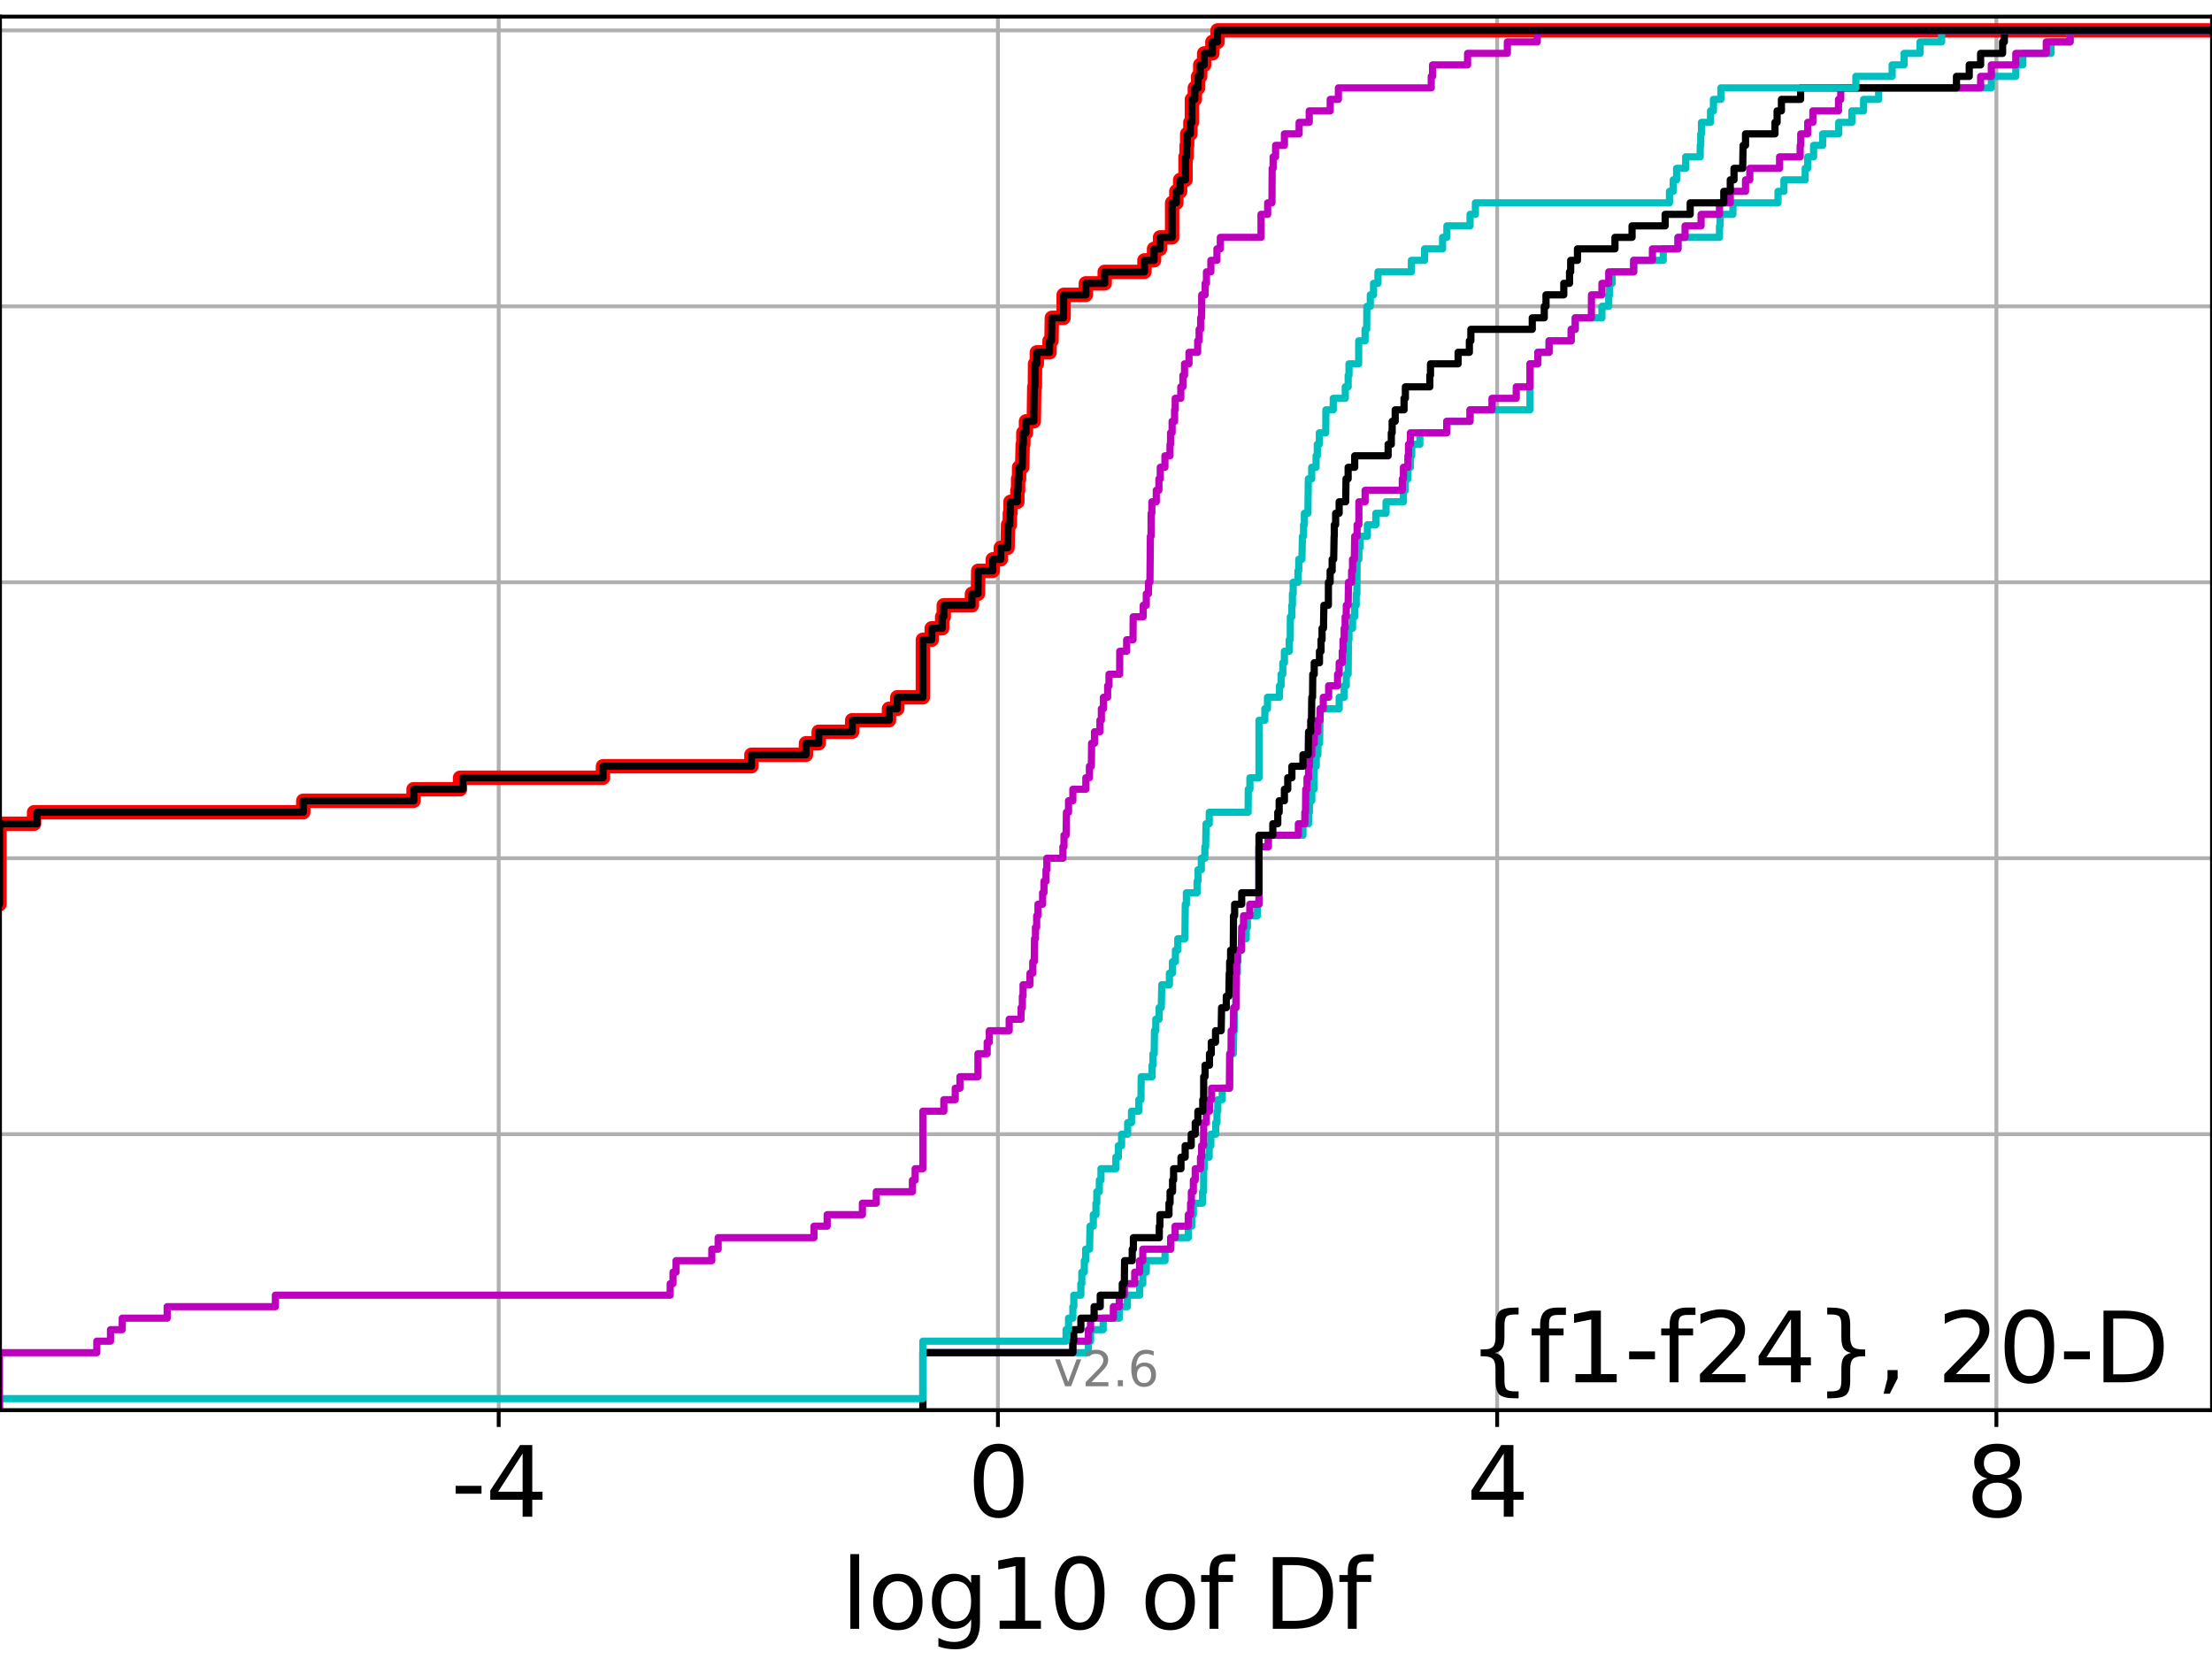<?xml version="1.0" encoding="utf-8" standalone="no"?>
<!DOCTYPE svg PUBLIC "-//W3C//DTD SVG 1.1//EN"
  "http://www.w3.org/Graphics/SVG/1.1/DTD/svg11.dtd">
<svg xmlns:xlink="http://www.w3.org/1999/xlink" width="460.8pt" height="345.6pt" viewBox="0 0 460.8 345.6" xmlns="http://www.w3.org/2000/svg" version="1.1">
 <defs>
  <style type="text/css">*{stroke-linejoin: round; stroke-linecap: butt}</style>
 </defs>
 <g id="figure_1">
  <g id="patch_1">
   <path d="M 0 345.6 
L 460.8 345.6 
L 460.8 0 
L 0 0 
z
" style="fill: #ffffff"/>
  </g>
  <g id="axes_1">
   <g id="patch_2">
    <path d="M 0 293.76 
L 460.8 293.76 
L 460.8 3.456 
L 0 3.456 
z
" style="fill: #ffffff"/>
   </g>
   <g id="matplotlib.axis_1">
    <g id="xtick_1">
     <g id="line2d_1">
      <path d="M 103.887 293.76 
L 103.887 3.456 
" clip-path="url(#pa3268e482a)" style="fill: none; stroke: #b0b0b0; stroke-width: 0.8; stroke-linecap: square"/>
     </g>
     <g id="line2d_2">
      <defs>
       <path id="m48998370dd" d="M 0 0 
L 0 3.5 
" style="stroke: #000000; stroke-width: 0.8"/>
      </defs>
      <g>
       <use xlink:href="#m48998370dd" x="103.887" y="293.76" style="stroke: #000000; stroke-width: 0.8"/>
      </g>
     </g>
     <g id="text_1">
      <!-- -4 -->
      <g transform="translate(93.917 315.957)scale(0.2 -0.2)">
       <defs>
        <path id="DejaVuSans-2d" d="M 313 2009 
L 1997 2009 
L 1997 1497 
L 313 1497 
L 313 2009 
z
" transform="scale(0.016)"/>
        <path id="DejaVuSans-34" d="M 2419 4116 
L 825 1625 
L 2419 1625 
L 2419 4116 
z
M 2253 4666 
L 3047 4666 
L 3047 1625 
L 3713 1625 
L 3713 1100 
L 3047 1100 
L 3047 0 
L 2419 0 
L 2419 1100 
L 313 1100 
L 313 1709 
L 2253 4666 
z
" transform="scale(0.016)"/>
       </defs>
       <use xlink:href="#DejaVuSans-2d"/>
       <use xlink:href="#DejaVuSans-34" x="36.084"/>
      </g>
     </g>
    </g>
    <g id="xtick_2">
     <g id="line2d_3">
      <path d="M 207.887 293.76 
L 207.887 3.456 
" clip-path="url(#pa3268e482a)" style="fill: none; stroke: #b0b0b0; stroke-width: 0.8; stroke-linecap: square"/>
     </g>
     <g id="line2d_4">
      <g>
       <use xlink:href="#m48998370dd" x="207.887" y="293.76" style="stroke: #000000; stroke-width: 0.8"/>
      </g>
     </g>
     <g id="text_2">
      <!-- 0 -->
      <g transform="translate(201.525 315.957)scale(0.2 -0.2)">
       <defs>
        <path id="DejaVuSans-30" d="M 2034 4250 
Q 1547 4250 1301 3770 
Q 1056 3291 1056 2328 
Q 1056 1369 1301 889 
Q 1547 409 2034 409 
Q 2525 409 2770 889 
Q 3016 1369 3016 2328 
Q 3016 3291 2770 3770 
Q 2525 4250 2034 4250 
z
M 2034 4750 
Q 2819 4750 3233 4129 
Q 3647 3509 3647 2328 
Q 3647 1150 3233 529 
Q 2819 -91 2034 -91 
Q 1250 -91 836 529 
Q 422 1150 422 2328 
Q 422 3509 836 4129 
Q 1250 4750 2034 4750 
z
" transform="scale(0.016)"/>
       </defs>
       <use xlink:href="#DejaVuSans-30"/>
      </g>
     </g>
    </g>
    <g id="xtick_3">
     <g id="line2d_5">
      <path d="M 311.887 293.76 
L 311.887 3.456 
" clip-path="url(#pa3268e482a)" style="fill: none; stroke: #b0b0b0; stroke-width: 0.8; stroke-linecap: square"/>
     </g>
     <g id="line2d_6">
      <g>
       <use xlink:href="#m48998370dd" x="311.887" y="293.76" style="stroke: #000000; stroke-width: 0.8"/>
      </g>
     </g>
     <g id="text_3">
      <!-- 4 -->
      <g transform="translate(305.524 315.957)scale(0.2 -0.2)">
       <use xlink:href="#DejaVuSans-34"/>
      </g>
     </g>
    </g>
    <g id="xtick_4">
     <g id="line2d_7">
      <path d="M 415.887 293.76 
L 415.887 3.456 
" clip-path="url(#pa3268e482a)" style="fill: none; stroke: #b0b0b0; stroke-width: 0.8; stroke-linecap: square"/>
     </g>
     <g id="line2d_8">
      <g>
       <use xlink:href="#m48998370dd" x="415.887" y="293.76" style="stroke: #000000; stroke-width: 0.8"/>
      </g>
     </g>
     <g id="text_4">
      <!-- 8 -->
      <g transform="translate(409.524 315.957)scale(0.2 -0.2)">
       <defs>
        <path id="DejaVuSans-38" d="M 2034 2216 
Q 1584 2216 1326 1975 
Q 1069 1734 1069 1313 
Q 1069 891 1326 650 
Q 1584 409 2034 409 
Q 2484 409 2743 651 
Q 3003 894 3003 1313 
Q 3003 1734 2745 1975 
Q 2488 2216 2034 2216 
z
M 1403 2484 
Q 997 2584 770 2862 
Q 544 3141 544 3541 
Q 544 4100 942 4425 
Q 1341 4750 2034 4750 
Q 2731 4750 3128 4425 
Q 3525 4100 3525 3541 
Q 3525 3141 3298 2862 
Q 3072 2584 2669 2484 
Q 3125 2378 3379 2068 
Q 3634 1759 3634 1313 
Q 3634 634 3220 271 
Q 2806 -91 2034 -91 
Q 1263 -91 848 271 
Q 434 634 434 1313 
Q 434 1759 690 2068 
Q 947 2378 1403 2484 
z
M 1172 3481 
Q 1172 3119 1398 2916 
Q 1625 2713 2034 2713 
Q 2441 2713 2670 2916 
Q 2900 3119 2900 3481 
Q 2900 3844 2670 4047 
Q 2441 4250 2034 4250 
Q 1625 4250 1398 4047 
Q 1172 3844 1172 3481 
z
" transform="scale(0.016)"/>
       </defs>
       <use xlink:href="#DejaVuSans-38"/>
      </g>
     </g>
    </g>
    <g id="text_5">
     <!-- log10 of Df -->
     <g transform="translate(175.214 339.313)scale(0.2 -0.2)">
      <defs>
       <path id="DejaVuSans-6c" d="M 603 4863 
L 1178 4863 
L 1178 0 
L 603 0 
L 603 4863 
z
" transform="scale(0.016)"/>
       <path id="DejaVuSans-6f" d="M 1959 3097 
Q 1497 3097 1228 2736 
Q 959 2375 959 1747 
Q 959 1119 1226 758 
Q 1494 397 1959 397 
Q 2419 397 2687 759 
Q 2956 1122 2956 1747 
Q 2956 2369 2687 2733 
Q 2419 3097 1959 3097 
z
M 1959 3584 
Q 2709 3584 3137 3096 
Q 3566 2609 3566 1747 
Q 3566 888 3137 398 
Q 2709 -91 1959 -91 
Q 1206 -91 779 398 
Q 353 888 353 1747 
Q 353 2609 779 3096 
Q 1206 3584 1959 3584 
z
" transform="scale(0.016)"/>
       <path id="DejaVuSans-67" d="M 2906 1791 
Q 2906 2416 2648 2759 
Q 2391 3103 1925 3103 
Q 1463 3103 1205 2759 
Q 947 2416 947 1791 
Q 947 1169 1205 825 
Q 1463 481 1925 481 
Q 2391 481 2648 825 
Q 2906 1169 2906 1791 
z
M 3481 434 
Q 3481 -459 3084 -895 
Q 2688 -1331 1869 -1331 
Q 1566 -1331 1297 -1286 
Q 1028 -1241 775 -1147 
L 775 -588 
Q 1028 -725 1275 -790 
Q 1522 -856 1778 -856 
Q 2344 -856 2625 -561 
Q 2906 -266 2906 331 
L 2906 616 
Q 2728 306 2450 153 
Q 2172 0 1784 0 
Q 1141 0 747 490 
Q 353 981 353 1791 
Q 353 2603 747 3093 
Q 1141 3584 1784 3584 
Q 2172 3584 2450 3431 
Q 2728 3278 2906 2969 
L 2906 3500 
L 3481 3500 
L 3481 434 
z
" transform="scale(0.016)"/>
       <path id="DejaVuSans-31" d="M 794 531 
L 1825 531 
L 1825 4091 
L 703 3866 
L 703 4441 
L 1819 4666 
L 2450 4666 
L 2450 531 
L 3481 531 
L 3481 0 
L 794 0 
L 794 531 
z
" transform="scale(0.016)"/>
       <path id="DejaVuSans-20" transform="scale(0.016)"/>
       <path id="DejaVuSans-66" d="M 2375 4863 
L 2375 4384 
L 1825 4384 
Q 1516 4384 1395 4259 
Q 1275 4134 1275 3809 
L 1275 3500 
L 2222 3500 
L 2222 3053 
L 1275 3053 
L 1275 0 
L 697 0 
L 697 3053 
L 147 3053 
L 147 3500 
L 697 3500 
L 697 3744 
Q 697 4328 969 4595 
Q 1241 4863 1831 4863 
L 2375 4863 
z
" transform="scale(0.016)"/>
       <path id="DejaVuSans-44" d="M 1259 4147 
L 1259 519 
L 2022 519 
Q 2988 519 3436 956 
Q 3884 1394 3884 2338 
Q 3884 3275 3436 3711 
Q 2988 4147 2022 4147 
L 1259 4147 
z
M 628 4666 
L 1925 4666 
Q 3281 4666 3915 4102 
Q 4550 3538 4550 2338 
Q 4550 1131 3912 565 
Q 3275 0 1925 0 
L 628 0 
L 628 4666 
z
" transform="scale(0.016)"/>
      </defs>
      <use xlink:href="#DejaVuSans-6c"/>
      <use xlink:href="#DejaVuSans-6f" x="27.783"/>
      <use xlink:href="#DejaVuSans-67" x="88.965"/>
      <use xlink:href="#DejaVuSans-31" x="152.441"/>
      <use xlink:href="#DejaVuSans-30" x="216.064"/>
      <use xlink:href="#DejaVuSans-20" x="279.688"/>
      <use xlink:href="#DejaVuSans-6f" x="311.475"/>
      <use xlink:href="#DejaVuSans-66" x="372.656"/>
      <use xlink:href="#DejaVuSans-20" x="407.861"/>
      <use xlink:href="#DejaVuSans-44" x="439.648"/>
      <use xlink:href="#DejaVuSans-66" x="516.65"/>
     </g>
    </g>
   </g>
   <g id="matplotlib.axis_2">
    <g id="ytick_1">
     <g id="line2d_9">
      <path d="M 0 293.76 
L 460.8 293.76 
" clip-path="url(#pa3268e482a)" style="fill: none; stroke: #b0b0b0; stroke-width: 0.8; stroke-linecap: square"/>
     </g>
     <g id="line2d_10">
      <defs>
       <path id="m7560c31468" d="M 0 0 
L -3.5 0 
" style="stroke: #000000; stroke-width: 0.8"/>
      </defs>
      <g>
       <use xlink:href="#m7560c31468" x="0" y="293.76" style="stroke: #000000; stroke-width: 0.8"/>
      </g>
     </g>
    </g>
    <g id="ytick_2">
     <g id="line2d_11">
      <path d="M 0 236.274 
L 460.8 236.274 
" clip-path="url(#pa3268e482a)" style="fill: none; stroke: #b0b0b0; stroke-width: 0.8; stroke-linecap: square"/>
     </g>
     <g id="line2d_12">
      <g>
       <use xlink:href="#m7560c31468" x="0" y="236.274" style="stroke: #000000; stroke-width: 0.8"/>
      </g>
     </g>
    </g>
    <g id="ytick_3">
     <g id="line2d_13">
      <path d="M 0 178.788 
L 460.8 178.788 
" clip-path="url(#pa3268e482a)" style="fill: none; stroke: #b0b0b0; stroke-width: 0.8; stroke-linecap: square"/>
     </g>
     <g id="line2d_14">
      <g>
       <use xlink:href="#m7560c31468" x="0" y="178.788" style="stroke: #000000; stroke-width: 0.8"/>
      </g>
     </g>
    </g>
    <g id="ytick_4">
     <g id="line2d_15">
      <path d="M 0 121.302 
L 460.8 121.302 
" clip-path="url(#pa3268e482a)" style="fill: none; stroke: #b0b0b0; stroke-width: 0.8; stroke-linecap: square"/>
     </g>
     <g id="line2d_16">
      <g>
       <use xlink:href="#m7560c31468" x="0" y="121.302" style="stroke: #000000; stroke-width: 0.8"/>
      </g>
     </g>
    </g>
    <g id="ytick_5">
     <g id="line2d_17">
      <path d="M 0 63.816 
L 460.8 63.816 
" clip-path="url(#pa3268e482a)" style="fill: none; stroke: #b0b0b0; stroke-width: 0.8; stroke-linecap: square"/>
     </g>
     <g id="line2d_18">
      <g>
       <use xlink:href="#m7560c31468" x="0" y="63.816" style="stroke: #000000; stroke-width: 0.8"/>
      </g>
     </g>
    </g>
    <g id="ytick_6">
     <g id="line2d_19">
      <path d="M 0 6.33 
L 460.8 6.33 
" clip-path="url(#pa3268e482a)" style="fill: none; stroke: #b0b0b0; stroke-width: 0.8; stroke-linecap: square"/>
     </g>
     <g id="line2d_20">
      <g>
       <use xlink:href="#m7560c31468" x="0" y="6.33" style="stroke: #000000; stroke-width: 0.8"/>
      </g>
     </g>
    </g>
   </g>
   <g id="line2d_21">
    <path d="M -1 188.369 
L -0.112 188.369 
L -0.112 171.602 
L 7.097 171.602 
L 7.097 169.207 
L 63.175 169.207 
L 63.175 166.812 
L 86.15 166.812 
L 86.15 164.417 
L 95.834 164.417 
L 95.834 162.021 
L 125.61 162.021 
L 125.61 159.626 
L 156.531 159.626 
L 156.531 157.231 
L 167.891 157.231 
L 167.891 154.836 
L 170.545 154.836 
L 170.545 152.44 
L 177.521 152.44 
L 177.521 150.045 
L 185.189 150.045 
L 185.189 147.65 
L 186.921 147.65 
L 186.921 145.255 
L 192.25 145.255 
L 192.25 133.278 
L 194.086 133.278 
L 194.086 130.883 
L 196.266 130.883 
L 196.266 128.488 
L 196.602 128.488 
L 196.602 126.093 
L 202.474 126.093 
L 202.474 123.697 
L 203.728 123.697 
L 203.779 118.907 
L 206.818 118.907 
L 206.818 116.512 
L 208.481 116.512 
L 208.481 114.116 
L 209.892 114.116 
L 209.998 109.326 
L 210.364 109.326 
L 210.364 106.931 
L 210.503 106.931 
L 210.503 104.535 
L 211.935 104.535 
L 211.935 102.14 
L 212.091 102.14 
L 212.091 99.745 
L 212.295 99.745 
L 212.295 97.35 
L 212.94 97.35 
L 213.047 92.559 
L 213.177 92.559 
L 213.177 90.164 
L 213.731 90.164 
L 213.731 87.769 
L 215.357 87.769 
L 215.457 80.583 
L 215.588 80.583 
L 215.615 75.792 
L 215.987 75.792 
L 215.987 73.397 
L 218.635 73.397 
L 218.635 71.002 
L 219.048 71.002 
L 219.116 66.211 
L 221.557 66.211 
L 221.583 61.421 
L 226.201 61.421 
L 226.201 59.026 
L 230.131 59.026 
L 230.131 56.63 
L 238.408 56.63 
L 238.408 54.235 
L 240.407 54.235 
L 240.407 51.84 
L 241.657 51.84 
L 241.657 49.445 
L 244.176 49.445 
L 244.176 42.259 
L 245.045 42.259 
L 245.045 39.864 
L 245.852 39.864 
L 245.852 37.469 
L 246.964 37.469 
L 246.964 32.678 
L 247.191 32.678 
L 247.191 30.283 
L 247.311 30.283 
L 247.311 27.888 
L 247.976 27.888 
L 247.976 25.492 
L 248.294 25.492 
L 248.294 20.702 
L 248.904 20.702 
L 248.904 18.307 
L 249.597 18.307 
L 249.597 15.911 
L 250.034 15.911 
L 250.034 13.516 
L 250.85 13.516 
L 250.85 11.121 
L 252.567 11.121 
L 252.567 8.726 
L 253.636 8.726 
L 253.636 6.33 
L 253.636 6.33 
L 460.8 6.33 
L 460.8 6.33 
" clip-path="url(#pa3268e482a)" style="fill: none; stroke: #ff0000; stroke-width: 3; stroke-linecap: square"/>
   </g>
   <g id="line2d_22">
    <path d="M 192.25 293.76 
L 192.25 281.784 
L 226.726 281.784 
L 226.726 279.389 
L 227.184 279.389 
L 227.184 276.993 
L 229.812 276.993 
L 229.812 274.598 
L 233.173 274.598 
L 233.173 272.203 
L 234.856 272.203 
L 234.856 269.808 
L 237.42 269.808 
L 237.42 267.412 
L 238.061 267.412 
L 238.061 265.017 
L 238.798 265.017 
L 238.798 262.622 
L 242.693 262.622 
L 242.693 260.227 
L 243.87 260.227 
L 243.87 257.831 
L 247.535 257.831 
L 247.535 255.436 
L 248.261 255.436 
L 248.261 253.041 
L 248.6 253.041 
L 248.6 250.646 
L 250.508 250.646 
L 250.508 248.25 
L 250.728 248.25 
L 250.753 243.46 
L 250.854 243.46 
L 250.854 241.065 
L 251.889 241.065 
L 251.889 238.669 
L 252.241 238.669 
L 252.241 236.274 
L 253.264 236.274 
L 253.264 233.879 
L 253.519 233.879 
L 253.519 231.484 
L 253.689 231.484 
L 253.689 229.088 
L 254.615 229.088 
L 254.615 226.693 
L 256.133 226.693 
L 256.183 219.507 
L 256.919 219.507 
L 257.016 214.717 
L 257.139 214.717 
L 257.156 209.926 
L 257.466 209.926 
L 257.493 205.136 
L 257.598 205.136 
L 257.598 202.741 
L 257.759 202.741 
L 257.759 200.345 
L 257.875 200.345 
L 257.875 197.95 
L 258.669 197.95 
L 258.669 195.555 
L 259.608 195.555 
L 259.608 193.16 
L 259.857 193.16 
L 259.857 190.764 
L 261.948 190.764 
L 261.948 188.369 
L 262.27 188.369 
L 262.27 176.393 
L 264.211 176.393 
L 264.211 173.998 
L 271.438 173.998 
L 271.438 171.602 
L 272.598 171.602 
L 272.598 169.207 
L 272.775 169.207 
L 272.775 166.812 
L 273.269 166.812 
L 273.269 164.417 
L 273.72 164.417 
L 273.78 159.626 
L 274.194 159.626 
L 274.194 157.231 
L 274.547 157.231 
L 274.547 154.836 
L 274.894 154.836 
L 274.997 147.65 
L 278.975 147.65 
L 278.975 145.255 
L 280.014 145.255 
L 280.014 142.859 
L 280.453 142.859 
L 280.453 140.464 
L 280.842 140.464 
L 280.909 133.278 
L 281.02 133.278 
L 281.02 130.883 
L 281.76 130.883 
L 281.76 128.488 
L 282.209 128.488 
L 282.209 126.093 
L 282.519 126.093 
L 282.519 123.697 
L 282.666 123.697 
L 282.715 116.512 
L 283.078 116.512 
L 283.078 114.116 
L 283.311 114.116 
L 283.311 111.721 
L 284.852 111.721 
L 284.852 109.326 
L 286.606 109.326 
L 286.606 106.931 
L 288.738 106.931 
L 288.738 104.535 
L 292.359 104.535 
L 292.359 102.14 
L 292.751 102.14 
L 292.751 99.745 
L 293.29 99.745 
L 293.29 97.35 
L 293.819 97.35 
L 293.819 94.954 
L 294.092 94.954 
L 294.092 92.559 
L 295.778 92.559 
L 295.778 90.164 
L 301.381 90.164 
L 301.381 87.769 
L 306.229 87.769 
L 306.229 85.373 
L 318.723 85.373 
L 318.723 75.792 
L 320.357 75.792 
L 320.357 73.397 
L 322.701 73.397 
L 322.701 71.002 
L 327.31 71.002 
L 327.31 68.607 
L 328.148 68.607 
L 328.148 66.211 
L 333.713 66.211 
L 333.713 63.816 
L 335.13 63.816 
L 335.13 61.421 
L 335.301 61.421 
L 335.301 59.026 
L 335.832 59.026 
L 335.832 56.63 
L 340.325 56.63 
L 340.325 54.235 
L 346.485 54.235 
L 346.485 51.84 
L 349.555 51.84 
L 349.555 49.445 
L 358.205 49.445 
L 358.205 47.05 
L 358.329 47.05 
L 358.329 44.654 
L 360.999 44.654 
L 360.999 42.259 
L 370.394 42.259 
L 370.394 39.864 
L 371.623 39.864 
L 371.623 37.469 
L 376.051 37.469 
L 376.051 35.073 
L 376.582 35.073 
L 376.582 32.678 
L 377.802 32.678 
L 377.802 30.283 
L 379.693 30.283 
L 379.693 27.888 
L 383.039 27.888 
L 383.039 25.492 
L 385.781 25.492 
L 385.781 23.097 
L 388.218 23.097 
L 388.218 20.702 
L 391.352 20.702 
L 391.352 18.307 
L 414.825 18.307 
L 414.825 15.911 
L 419.926 15.911 
L 419.926 13.516 
L 421.398 13.516 
L 421.398 11.121 
L 427.261 11.121 
L 427.261 8.726 
L 431.239 8.726 
L 431.239 6.33 
L 431.239 6.33 
L 460.8 6.33 
L 460.8 6.33 
" clip-path="url(#pa3268e482a)" style="fill: none; stroke: #00bfbf; stroke-width: 1.5; stroke-linecap: square"/>
   </g>
   <g id="line2d_23">
    <path d="M 192.25 293.76 
L 192.25 281.784 
L 223.494 281.784 
L 223.494 279.389 
L 226.726 279.389 
L 226.726 276.993 
L 227.184 276.993 
L 227.184 274.598 
L 231.929 274.598 
L 231.929 272.203 
L 233.173 272.203 
L 233.173 269.808 
L 234.22 269.808 
L 234.22 267.412 
L 236.383 267.412 
L 236.383 265.017 
L 237.394 265.017 
L 237.394 262.622 
L 238.061 262.622 
L 238.061 260.227 
L 243.87 260.227 
L 243.87 257.831 
L 244.797 257.831 
L 244.797 255.436 
L 247.535 255.436 
L 247.535 253.041 
L 248.023 253.041 
L 248.023 250.646 
L 248.187 250.646 
L 248.187 248.25 
L 248.6 248.25 
L 248.6 245.855 
L 248.994 245.855 
L 248.994 243.46 
L 250.088 243.46 
L 250.088 241.065 
L 250.322 241.065 
L 250.322 238.669 
L 250.728 238.669 
L 250.753 233.879 
L 251.296 233.879 
L 251.296 231.484 
L 251.958 231.484 
L 251.958 229.088 
L 252.395 229.088 
L 252.395 226.693 
L 256.133 226.693 
L 256.183 219.507 
L 256.445 219.507 
L 256.483 214.717 
L 256.919 214.717 
L 256.982 209.926 
L 257.466 209.926 
L 257.512 202.741 
L 257.598 202.741 
L 257.598 200.345 
L 257.759 200.345 
L 257.759 197.95 
L 258.581 197.95 
L 258.669 193.16 
L 259.058 193.16 
L 259.058 190.764 
L 260.355 190.764 
L 260.355 188.369 
L 262.27 188.369 
L 262.27 176.393 
L 264.2 176.393 
L 264.2 173.998 
L 270.471 173.998 
L 270.471 171.602 
L 271.821 171.602 
L 271.821 169.207 
L 271.961 169.207 
L 272.009 164.417 
L 272.28 164.417 
L 272.28 162.021 
L 272.598 162.021 
L 272.598 159.626 
L 272.775 159.626 
L 272.775 157.231 
L 273.269 157.231 
L 273.269 154.836 
L 273.78 154.836 
L 273.78 152.44 
L 274.499 152.44 
L 274.499 150.045 
L 274.997 150.045 
L 274.997 147.65 
L 275.661 147.65 
L 275.661 145.255 
L 276.779 145.255 
L 276.779 142.859 
L 278.64 142.859 
L 278.64 140.464 
L 278.975 140.464 
L 278.975 138.069 
L 279.619 138.069 
L 279.619 135.674 
L 279.773 135.674 
L 279.773 133.278 
L 280.014 133.278 
L 280.014 130.883 
L 280.215 130.883 
L 280.215 128.488 
L 280.453 128.488 
L 280.453 126.093 
L 280.842 126.093 
L 280.909 121.302 
L 281.566 121.302 
L 281.566 118.907 
L 281.76 118.907 
L 281.76 116.512 
L 282.129 116.512 
L 282.209 111.721 
L 282.709 111.721 
L 282.709 109.326 
L 283.077 109.326 
L 283.078 104.535 
L 284.378 104.535 
L 284.378 102.14 
L 292.126 102.14 
L 292.126 99.745 
L 292.359 99.745 
L 292.359 97.35 
L 293.29 97.35 
L 293.29 94.954 
L 293.416 94.954 
L 293.416 92.559 
L 293.819 92.559 
L 293.819 90.164 
L 301.381 90.164 
L 301.381 87.769 
L 306.229 87.769 
L 306.229 85.373 
L 310.808 85.373 
L 310.808 82.978 
L 315.861 82.978 
L 315.861 80.583 
L 318.723 80.583 
L 318.723 75.792 
L 320.357 75.792 
L 320.357 73.397 
L 322.701 73.397 
L 322.701 71.002 
L 327.31 71.002 
L 327.31 68.607 
L 328.148 68.607 
L 328.148 66.211 
L 331.505 66.211 
L 331.537 61.421 
L 333.713 61.421 
L 333.713 59.026 
L 335.13 59.026 
L 335.13 56.63 
L 340.325 56.63 
L 340.325 54.235 
L 344.229 54.235 
L 344.229 51.84 
L 349.555 51.84 
L 349.555 49.445 
L 351.031 49.445 
L 351.031 47.05 
L 354.367 47.05 
L 354.367 44.654 
L 358.205 44.654 
L 358.205 42.259 
L 360.447 42.259 
L 360.447 39.864 
L 363.626 39.864 
L 363.626 37.469 
L 364.517 37.469 
L 364.517 35.073 
L 370.716 35.073 
L 370.716 32.678 
L 375.004 32.678 
L 375.004 30.283 
L 375.129 30.283 
L 375.129 27.888 
L 376.582 27.888 
L 376.582 25.492 
L 377.65 25.492 
L 377.65 23.097 
L 382.99 23.097 
L 382.99 20.702 
L 383.465 20.702 
L 383.465 18.307 
L 412.599 18.307 
L 412.599 15.911 
L 414.825 15.911 
L 414.825 13.516 
L 419.926 13.516 
L 419.926 11.121 
L 426.277 11.121 
L 426.277 8.726 
L 431.239 8.726 
L 431.239 6.33 
L 431.239 6.33 
L 460.8 6.33 
L 460.8 6.33 
" clip-path="url(#pa3268e482a)" style="fill: none; stroke: #bf00bf; stroke-width: 1.5; stroke-linecap: square"/>
   </g>
   <g id="line2d_24">
    <path d="M 192.25 293.76 
L 192.25 281.784 
L 223.494 281.784 
L 223.494 279.389 
L 223.676 279.389 
L 223.676 276.993 
L 225.165 276.993 
L 225.165 274.598 
L 227.924 274.598 
L 227.924 272.203 
L 229.2 272.203 
L 229.2 269.808 
L 233.793 269.808 
L 233.793 267.412 
L 234.22 267.412 
L 234.272 262.622 
L 235.864 262.622 
L 235.864 260.227 
L 236.106 260.227 
L 236.106 257.831 
L 241.501 257.831 
L 241.501 255.436 
L 241.629 255.436 
L 241.629 253.041 
L 243.521 253.041 
L 243.521 250.646 
L 243.747 250.646 
L 243.747 248.25 
L 244.269 248.25 
L 244.269 245.855 
L 244.483 245.855 
L 244.483 243.46 
L 246.022 243.46 
L 246.022 241.065 
L 246.892 241.065 
L 246.892 238.669 
L 248.154 238.669 
L 248.154 236.274 
L 248.994 236.274 
L 248.994 233.879 
L 249.541 233.879 
L 249.541 231.484 
L 250.563 231.484 
L 250.563 229.088 
L 250.742 229.088 
L 250.753 224.298 
L 251.037 224.298 
L 251.037 221.903 
L 251.958 221.903 
L 251.958 219.507 
L 252.334 219.507 
L 252.334 217.112 
L 253.215 217.112 
L 253.215 214.717 
L 254.394 214.717 
L 254.476 209.926 
L 255.456 209.926 
L 255.456 207.531 
L 255.986 207.531 
L 256.077 202.741 
L 256.159 202.741 
L 256.159 200.345 
L 256.358 200.345 
L 256.358 197.95 
L 256.91 197.95 
L 256.964 190.764 
L 257.199 190.764 
L 257.199 188.369 
L 258.669 188.369 
L 258.669 185.974 
L 262.27 185.974 
L 262.27 173.998 
L 265.152 173.998 
L 265.152 171.602 
L 266.184 171.602 
L 266.184 169.207 
L 266.475 169.207 
L 266.475 166.812 
L 267.567 166.812 
L 267.567 164.417 
L 268.262 164.417 
L 268.262 162.021 
L 269.125 162.021 
L 269.125 159.626 
L 271.425 159.626 
L 271.425 157.231 
L 272.52 157.231 
L 272.598 152.44 
L 273.053 152.44 
L 273.053 150.045 
L 273.207 150.045 
L 273.269 145.255 
L 273.428 145.255 
L 273.475 140.464 
L 273.78 140.464 
L 273.78 138.069 
L 274.87 138.069 
L 274.87 135.674 
L 275.195 135.674 
L 275.195 133.278 
L 275.408 133.278 
L 275.408 130.883 
L 275.706 130.883 
L 275.792 126.093 
L 276.727 126.093 
L 276.737 121.302 
L 277.092 121.302 
L 277.092 118.907 
L 277.515 118.907 
L 277.515 116.512 
L 277.83 116.512 
L 277.918 111.721 
L 277.953 111.721 
L 277.953 109.326 
L 278.236 109.326 
L 278.236 106.931 
L 278.969 106.931 
L 278.969 104.535 
L 280.333 104.535 
L 280.402 99.745 
L 280.842 99.745 
L 280.842 97.35 
L 282.209 97.35 
L 282.209 94.954 
L 289.169 94.954 
L 289.169 92.559 
L 289.835 92.559 
L 289.835 90.164 
L 290.012 90.164 
L 290.012 87.769 
L 290.645 87.769 
L 290.645 85.373 
L 292.487 85.373 
L 292.487 82.978 
L 292.765 82.978 
L 292.765 80.583 
L 297.859 80.583 
L 297.859 78.188 
L 297.997 78.188 
L 297.997 75.792 
L 303.747 75.792 
L 303.747 73.397 
L 306.094 73.397 
L 306.094 71.002 
L 306.41 71.002 
L 306.41 68.607 
L 319.198 68.607 
L 319.198 66.211 
L 321.7 66.211 
L 321.7 63.816 
L 322.06 63.816 
L 322.06 61.421 
L 325.765 61.421 
L 325.765 59.026 
L 326.963 59.026 
L 326.963 56.63 
L 327.203 56.63 
L 327.203 54.235 
L 328.616 54.235 
L 328.616 51.84 
L 336.428 51.84 
L 336.428 49.445 
L 339.986 49.445 
L 339.986 47.05 
L 346.882 47.05 
L 346.882 44.654 
L 352.1 44.654 
L 352.1 42.259 
L 359.099 42.259 
L 359.099 39.864 
L 360.447 39.864 
L 360.447 37.469 
L 361.224 37.469 
L 361.224 35.073 
L 363.034 35.073 
L 363.113 30.283 
L 363.626 30.283 
L 363.626 27.888 
L 369.759 27.888 
L 369.759 25.492 
L 370.206 25.492 
L 370.206 23.097 
L 371.104 23.097 
L 371.104 20.702 
L 375.098 20.702 
L 375.098 18.307 
L 407.57 18.307 
L 407.57 15.911 
L 410.228 15.911 
L 410.228 13.516 
L 412.599 13.516 
L 412.599 11.121 
L 417.178 11.121 
L 417.178 8.726 
L 417.546 8.726 
L 417.546 6.33 
L 417.546 6.33 
L 460.8 6.33 
L 460.8 6.33 
" clip-path="url(#pa3268e482a)" style="fill: none; stroke: #000000; stroke-width: 1.5; stroke-linecap: square"/>
   </g>
   <g id="line2d_25">
    <path d="M -0.112 293.76 
L -0.112 291.365 
L 192.25 291.365 
L 192.25 279.389 
L 222.084 279.389 
L 222.084 276.993 
L 222.595 276.993 
L 222.595 274.598 
L 223.494 274.598 
L 223.494 272.203 
L 223.694 272.203 
L 223.694 269.808 
L 225.165 269.808 
L 225.165 267.412 
L 225.364 267.412 
L 225.364 265.017 
L 225.882 265.017 
L 225.882 262.622 
L 226.161 262.622 
L 226.161 260.227 
L 226.976 260.227 
L 227.079 255.436 
L 227.754 255.436 
L 227.754 253.041 
L 228.308 253.041 
L 228.308 250.646 
L 228.488 250.646 
L 228.488 248.25 
L 229.009 248.25 
L 229.009 245.855 
L 229.354 245.855 
L 229.354 243.46 
L 232.454 243.46 
L 232.454 241.065 
L 232.972 241.065 
L 232.972 238.669 
L 233.648 238.669 
L 233.648 236.274 
L 234.912 236.274 
L 234.912 233.879 
L 235.716 233.879 
L 235.716 231.484 
L 237.231 231.484 
L 237.231 229.088 
L 237.683 229.088 
L 237.734 224.298 
L 239.999 224.298 
L 239.999 221.903 
L 240.188 221.903 
L 240.188 219.507 
L 240.436 219.507 
L 240.503 214.717 
L 240.774 214.717 
L 240.774 212.322 
L 241.449 212.322 
L 241.449 209.926 
L 241.916 209.926 
L 242.022 205.136 
L 243.613 205.136 
L 243.613 202.741 
L 244.236 202.741 
L 244.236 200.345 
L 244.858 200.345 
L 244.858 197.95 
L 245.354 197.95 
L 245.354 195.555 
L 246.834 195.555 
L 246.919 188.369 
L 247.146 188.369 
L 247.146 185.974 
L 249.382 185.974 
L 249.382 183.579 
L 249.564 183.579 
L 249.564 181.183 
L 250.263 181.183 
L 250.263 178.788 
L 250.997 178.788 
L 250.997 176.393 
L 251.157 176.393 
L 251.242 171.602 
L 251.909 171.602 
L 251.909 169.207 
L 260.01 169.207 
L 260.038 164.417 
L 260.381 164.417 
L 260.381 162.021 
L 262.27 162.021 
L 262.27 150.045 
L 263.486 150.045 
L 263.486 147.65 
L 264.04 147.65 
L 264.04 145.255 
L 266.542 145.255 
L 266.542 142.859 
L 266.878 142.859 
L 266.878 140.464 
L 267.231 140.464 
L 267.231 138.069 
L 267.567 138.069 
L 267.567 135.674 
L 268.569 135.674 
L 268.569 133.278 
L 268.778 133.278 
L 268.799 128.488 
L 269.11 128.488 
L 269.11 126.093 
L 269.234 126.093 
L 269.234 123.697 
L 269.393 123.697 
L 269.393 121.302 
L 270.385 121.302 
L 270.385 118.907 
L 270.556 118.907 
L 270.556 116.512 
L 271.212 116.512 
L 271.322 111.721 
L 271.552 111.721 
L 271.552 109.326 
L 271.724 109.326 
L 271.724 106.931 
L 272.458 106.931 
L 272.551 99.745 
L 273.249 99.745 
L 273.249 97.35 
L 274.162 97.35 
L 274.162 94.954 
L 274.419 94.954 
L 274.419 92.559 
L 274.841 92.559 
L 274.841 90.164 
L 276.171 90.164 
L 276.213 85.373 
L 277.741 85.373 
L 277.741 82.978 
L 280.242 82.978 
L 280.242 80.583 
L 280.851 80.583 
L 280.851 78.188 
L 281.022 78.188 
L 281.022 75.792 
L 283.034 75.792 
L 283.041 71.002 
L 284.371 71.002 
L 284.371 68.607 
L 284.708 68.607 
L 284.747 63.816 
L 285.459 63.816 
L 285.459 61.421 
L 286.134 61.421 
L 286.134 59.026 
L 287.056 59.026 
L 287.056 56.63 
L 294.018 56.63 
L 294.018 54.235 
L 296.771 54.235 
L 296.771 51.84 
L 300.519 51.84 
L 300.519 49.445 
L 301.413 49.445 
L 301.413 47.05 
L 306.241 47.05 
L 306.241 44.654 
L 307.356 44.654 
L 307.356 42.259 
L 347.786 42.259 
L 347.786 39.864 
L 348.567 39.864 
L 348.567 37.469 
L 349.268 37.469 
L 349.268 35.073 
L 351.159 35.073 
L 351.159 32.678 
L 354.184 32.678 
L 354.184 30.283 
L 354.297 30.283 
L 354.297 27.888 
L 354.446 27.888 
L 354.446 25.492 
L 356.332 25.492 
L 356.332 23.097 
L 356.942 23.097 
L 356.942 20.702 
L 358.491 20.702 
L 358.491 18.307 
L 386.613 18.307 
L 386.613 15.911 
L 394.172 15.911 
L 394.172 13.516 
L 396.654 13.516 
L 396.654 11.121 
L 399.988 11.121 
L 399.988 8.726 
L 404.479 8.726 
L 404.479 6.33 
L 404.479 6.33 
L 460.8 6.33 
L 460.8 6.33 
" clip-path="url(#pa3268e482a)" style="fill: none; stroke: #00bfbf; stroke-width: 1.5; stroke-linecap: square"/>
   </g>
   <g id="line2d_26">
    <path d="M -0.112 293.76 
L -0.112 281.784 
L 20.171 281.784 
L 20.171 279.389 
L 23.018 279.389 
L 23.018 276.993 
L 25.468 276.993 
L 25.468 274.598 
L 34.828 274.598 
L 34.828 272.203 
L 57.368 272.203 
L 57.368 269.808 
L 139.613 269.808 
L 139.613 267.412 
L 140.2 267.412 
L 140.2 265.017 
L 140.836 265.017 
L 140.836 262.622 
L 148.281 262.622 
L 148.281 260.227 
L 149.606 260.227 
L 149.606 257.831 
L 169.573 257.831 
L 169.573 255.436 
L 172.315 255.436 
L 172.315 253.041 
L 179.652 253.041 
L 179.652 250.646 
L 182.544 250.646 
L 182.544 248.25 
L 190.074 248.25 
L 190.074 245.855 
L 190.643 245.855 
L 190.643 243.46 
L 192.25 243.46 
L 192.25 231.484 
L 196.623 231.484 
L 196.623 229.088 
L 198.993 229.088 
L 198.993 226.693 
L 199.974 226.693 
L 199.974 224.298 
L 203.728 224.298 
L 203.728 219.507 
L 205.649 219.507 
L 205.649 217.112 
L 206.093 217.112 
L 206.093 214.717 
L 210.231 214.717 
L 210.231 212.322 
L 212.708 212.322 
L 212.708 209.926 
L 212.977 209.926 
L 212.977 207.531 
L 213.122 207.531 
L 213.122 205.136 
L 214.565 205.136 
L 214.565 202.741 
L 215.143 202.741 
L 215.143 200.345 
L 215.457 200.345 
L 215.511 195.555 
L 215.71 195.555 
L 215.71 193.16 
L 215.958 193.16 
L 215.958 190.764 
L 216.234 190.764 
L 216.234 188.369 
L 217.194 188.369 
L 217.194 185.974 
L 217.477 185.974 
L 217.477 183.579 
L 217.906 183.579 
L 217.906 181.183 
L 218.072 181.183 
L 218.072 178.788 
L 221.422 178.788 
L 221.422 176.393 
L 221.649 176.393 
L 221.649 173.998 
L 222.084 173.998 
L 222.161 169.207 
L 222.595 169.207 
L 222.595 166.812 
L 223.494 166.812 
L 223.494 164.417 
L 226.201 164.417 
L 226.201 162.021 
L 226.945 162.021 
L 226.945 159.626 
L 227.353 159.626 
L 227.403 154.836 
L 228.009 154.836 
L 228.009 152.44 
L 229.135 152.44 
L 229.135 150.045 
L 229.435 150.045 
L 229.435 147.65 
L 229.868 147.65 
L 229.868 145.255 
L 230.743 145.255 
L 230.743 142.859 
L 231.026 142.859 
L 231.026 140.464 
L 233.243 140.464 
L 233.265 135.674 
L 234.699 135.674 
L 234.699 133.278 
L 236.025 133.278 
L 236.061 128.488 
L 238.149 128.488 
L 238.149 126.093 
L 238.792 126.093 
L 238.792 123.697 
L 239.252 123.697 
L 239.252 121.302 
L 239.553 121.302 
L 239.643 111.721 
L 239.788 111.721 
L 239.804 106.931 
L 239.953 106.931 
L 239.953 104.535 
L 240.875 104.535 
L 240.875 102.14 
L 241.422 102.14 
L 241.422 99.745 
L 241.703 99.745 
L 241.703 97.35 
L 242.676 97.35 
L 242.676 94.954 
L 243.73 94.954 
L 243.73 92.559 
L 243.847 92.559 
L 243.847 90.164 
L 244.173 90.164 
L 244.173 87.769 
L 244.69 87.769 
L 244.69 85.373 
L 244.819 85.373 
L 244.819 82.978 
L 245.983 82.978 
L 245.983 80.583 
L 246.421 80.583 
L 246.421 78.188 
L 246.761 78.188 
L 246.761 75.792 
L 247.688 75.792 
L 247.688 73.397 
L 249.499 73.397 
L 249.499 71.002 
L 249.798 71.002 
L 249.798 68.607 
L 250.121 68.607 
L 250.121 66.211 
L 250.31 66.211 
L 250.344 61.421 
L 251.058 61.421 
L 251.058 59.026 
L 251.33 59.026 
L 251.33 56.63 
L 252.246 56.63 
L 252.246 54.235 
L 253.51 54.235 
L 253.51 51.84 
L 254.22 51.84 
L 254.22 49.445 
L 262.695 49.445 
L 262.695 44.654 
L 264.081 44.654 
L 264.081 42.259 
L 264.969 42.259 
L 265.017 35.073 
L 265.215 35.073 
L 265.215 32.678 
L 265.731 32.678 
L 265.731 30.283 
L 267.567 30.283 
L 267.567 27.888 
L 270.631 27.888 
L 270.631 25.492 
L 272.735 25.492 
L 272.735 23.097 
L 277.105 23.097 
L 277.105 20.702 
L 278.811 20.702 
L 278.811 18.307 
L 298.15 18.307 
L 298.15 15.911 
L 298.428 15.911 
L 298.428 13.516 
L 305.726 13.516 
L 305.726 11.121 
L 314.007 11.121 
L 314.007 8.726 
L 320.25 8.726 
L 320.25 6.33 
L 320.25 6.33 
L 460.8 6.33 
L 460.8 6.33 
" clip-path="url(#pa3268e482a)" style="fill: none; stroke: #bf00bf; stroke-width: 1.5; stroke-linecap: square"/>
   </g>
   <g id="line2d_27">
    <path d="M -1 188.369 
L -0.112 188.369 
L -0.112 171.602 
L 7.721 171.602 
L 7.721 169.207 
L 63.175 169.207 
L 63.175 166.812 
L 86.188 166.812 
L 86.188 164.417 
L 96.402 164.417 
L 96.402 162.021 
L 125.61 162.021 
L 125.61 159.626 
L 156.531 159.626 
L 156.531 157.231 
L 167.891 157.231 
L 167.891 154.836 
L 170.545 154.836 
L 170.545 152.44 
L 177.522 152.44 
L 177.522 150.045 
L 185.224 150.045 
L 185.224 147.65 
L 186.921 147.65 
L 186.921 145.255 
L 192.25 145.255 
L 192.25 133.278 
L 194.086 133.278 
L 194.086 130.883 
L 196.266 130.883 
L 196.266 128.488 
L 196.602 128.488 
L 196.602 126.093 
L 202.474 126.093 
L 202.474 123.697 
L 203.728 123.697 
L 203.779 118.907 
L 206.818 118.907 
L 206.818 116.512 
L 208.481 116.512 
L 208.481 114.116 
L 209.892 114.116 
L 209.998 109.326 
L 210.364 109.326 
L 210.364 106.931 
L 210.503 106.931 
L 210.503 104.535 
L 211.935 104.535 
L 211.935 102.14 
L 212.091 102.14 
L 212.091 99.745 
L 212.295 99.745 
L 212.295 97.35 
L 212.94 97.35 
L 213.047 92.559 
L 213.177 92.559 
L 213.177 90.164 
L 213.731 90.164 
L 213.731 87.769 
L 215.357 87.769 
L 215.457 80.583 
L 215.588 80.583 
L 215.615 75.792 
L 215.987 75.792 
L 215.987 73.397 
L 218.635 73.397 
L 218.635 71.002 
L 219.048 71.002 
L 219.116 66.211 
L 221.557 66.211 
L 221.583 61.421 
L 226.201 61.421 
L 226.201 59.026 
L 230.131 59.026 
L 230.131 56.63 
L 238.408 56.63 
L 238.408 54.235 
L 240.407 54.235 
L 240.407 51.84 
L 241.657 51.84 
L 241.657 49.445 
L 244.176 49.445 
L 244.176 42.259 
L 245.045 42.259 
L 245.045 39.864 
L 245.852 39.864 
L 245.852 37.469 
L 246.964 37.469 
L 246.964 32.678 
L 247.191 32.678 
L 247.191 30.283 
L 247.311 30.283 
L 247.311 27.888 
L 247.976 27.888 
L 247.976 25.492 
L 248.294 25.492 
L 248.294 20.702 
L 248.904 20.702 
L 248.904 18.307 
L 249.597 18.307 
L 249.597 15.911 
L 250.034 15.911 
L 250.034 13.516 
L 250.85 13.516 
L 250.85 11.121 
L 252.567 11.121 
L 252.567 8.726 
L 253.636 8.726 
L 253.636 6.33 
L 253.636 6.33 
L 460.8 6.33 
L 460.8 6.33 
" clip-path="url(#pa3268e482a)" style="fill: none; stroke: #000000; stroke-width: 1.5; stroke-linecap: square"/>
   </g>
   <g id="patch_3">
    <path d="M 0 293.76 
L 0 3.456 
" style="fill: none; stroke: #000000; stroke-width: 0.8; stroke-linejoin: miter; stroke-linecap: square"/>
   </g>
   <g id="patch_4">
    <path d="M 460.8 293.76 
L 460.8 3.456 
" style="fill: none; stroke: #000000; stroke-width: 0.8; stroke-linejoin: miter; stroke-linecap: square"/>
   </g>
   <g id="patch_5">
    <path d="M 0 293.76 
L 460.8 293.76 
" style="fill: none; stroke: #000000; stroke-width: 0.8; stroke-linejoin: miter; stroke-linecap: square"/>
   </g>
   <g id="patch_6">
    <path d="M 0 3.456 
L 460.8 3.456 
" style="fill: none; stroke: #000000; stroke-width: 0.8; stroke-linejoin: miter; stroke-linecap: square"/>
   </g>
   <g id="text_6">
    <!-- {f1-f24}, 20-D -->
    <g transform="translate(305.884 287.954)scale(0.2 -0.2)">
     <defs>
      <path id="DejaVuSans-7b" d="M 3272 -594 
L 3272 -1044 
L 3078 -1044 
Q 2300 -1044 2036 -812 
Q 1772 -581 1772 109 
L 1772 856 
Q 1772 1328 1603 1509 
Q 1434 1691 991 1691 
L 800 1691 
L 800 2138 
L 991 2138 
Q 1438 2138 1605 2317 
Q 1772 2497 1772 2963 
L 1772 3713 
Q 1772 4403 2036 4633 
Q 2300 4863 3078 4863 
L 3272 4863 
L 3272 4416 
L 3059 4416 
Q 2619 4416 2484 4278 
Q 2350 4141 2350 3700 
L 2350 2925 
Q 2350 2434 2208 2212 
Q 2066 1991 1722 1913 
Q 2069 1828 2209 1606 
Q 2350 1384 2350 897 
L 2350 122 
Q 2350 -319 2484 -456 
Q 2619 -594 3059 -594 
L 3272 -594 
z
" transform="scale(0.016)"/>
      <path id="DejaVuSans-32" d="M 1228 531 
L 3431 531 
L 3431 0 
L 469 0 
L 469 531 
Q 828 903 1448 1529 
Q 2069 2156 2228 2338 
Q 2531 2678 2651 2914 
Q 2772 3150 2772 3378 
Q 2772 3750 2511 3984 
Q 2250 4219 1831 4219 
Q 1534 4219 1204 4116 
Q 875 4013 500 3803 
L 500 4441 
Q 881 4594 1212 4672 
Q 1544 4750 1819 4750 
Q 2544 4750 2975 4387 
Q 3406 4025 3406 3419 
Q 3406 3131 3298 2873 
Q 3191 2616 2906 2266 
Q 2828 2175 2409 1742 
Q 1991 1309 1228 531 
z
" transform="scale(0.016)"/>
      <path id="DejaVuSans-7d" d="M 800 -594 
L 1019 -594 
Q 1456 -594 1589 -459 
Q 1722 -325 1722 122 
L 1722 897 
Q 1722 1384 1862 1606 
Q 2003 1828 2350 1913 
Q 2003 1991 1862 2212 
Q 1722 2434 1722 2925 
L 1722 3700 
Q 1722 4144 1589 4280 
Q 1456 4416 1019 4416 
L 800 4416 
L 800 4863 
L 997 4863 
Q 1775 4863 2036 4633 
Q 2297 4403 2297 3713 
L 2297 2963 
Q 2297 2497 2465 2317 
Q 2634 2138 3078 2138 
L 3272 2138 
L 3272 1691 
L 3078 1691 
Q 2634 1691 2465 1509 
Q 2297 1328 2297 856 
L 2297 109 
Q 2297 -581 2036 -812 
Q 1775 -1044 997 -1044 
L 800 -1044 
L 800 -594 
z
" transform="scale(0.016)"/>
      <path id="DejaVuSans-2c" d="M 750 794 
L 1409 794 
L 1409 256 
L 897 -744 
L 494 -744 
L 750 256 
L 750 794 
z
" transform="scale(0.016)"/>
     </defs>
     <use xlink:href="#DejaVuSans-7b"/>
     <use xlink:href="#DejaVuSans-66" x="63.623"/>
     <use xlink:href="#DejaVuSans-31" x="98.828"/>
     <use xlink:href="#DejaVuSans-2d" x="162.451"/>
     <use xlink:href="#DejaVuSans-66" x="198.535"/>
     <use xlink:href="#DejaVuSans-32" x="233.74"/>
     <use xlink:href="#DejaVuSans-34" x="297.363"/>
     <use xlink:href="#DejaVuSans-7d" x="360.986"/>
     <use xlink:href="#DejaVuSans-2c" x="424.609"/>
     <use xlink:href="#DejaVuSans-20" x="456.396"/>
     <use xlink:href="#DejaVuSans-32" x="488.184"/>
     <use xlink:href="#DejaVuSans-30" x="551.807"/>
     <use xlink:href="#DejaVuSans-2d" x="615.43"/>
     <use xlink:href="#DejaVuSans-44" x="651.514"/>
    </g>
   </g>
   <g id="text_7">
    <!-- v2.6 -->
    <g style="fill: #808080" transform="translate(219.489 288.777)scale(0.1 -0.1)">
     <defs>
      <path id="DejaVuSans-76" d="M 191 3500 
L 800 3500 
L 1894 563 
L 2988 3500 
L 3597 3500 
L 2284 0 
L 1503 0 
L 191 3500 
z
" transform="scale(0.016)"/>
      <path id="DejaVuSans-2e" d="M 684 794 
L 1344 794 
L 1344 0 
L 684 0 
L 684 794 
z
" transform="scale(0.016)"/>
      <path id="DejaVuSans-36" d="M 2113 2584 
Q 1688 2584 1439 2293 
Q 1191 2003 1191 1497 
Q 1191 994 1439 701 
Q 1688 409 2113 409 
Q 2538 409 2786 701 
Q 3034 994 3034 1497 
Q 3034 2003 2786 2293 
Q 2538 2584 2113 2584 
z
M 3366 4563 
L 3366 3988 
Q 3128 4100 2886 4159 
Q 2644 4219 2406 4219 
Q 1781 4219 1451 3797 
Q 1122 3375 1075 2522 
Q 1259 2794 1537 2939 
Q 1816 3084 2150 3084 
Q 2853 3084 3261 2657 
Q 3669 2231 3669 1497 
Q 3669 778 3244 343 
Q 2819 -91 2113 -91 
Q 1303 -91 875 529 
Q 447 1150 447 2328 
Q 447 3434 972 4092 
Q 1497 4750 2381 4750 
Q 2619 4750 2861 4703 
Q 3103 4656 3366 4563 
z
" transform="scale(0.016)"/>
     </defs>
     <use xlink:href="#DejaVuSans-76"/>
     <use xlink:href="#DejaVuSans-32" x="59.18"/>
     <use xlink:href="#DejaVuSans-2e" x="122.803"/>
     <use xlink:href="#DejaVuSans-36" x="154.59"/>
    </g>
   </g>
  </g>
 </g>
 <defs>
  <clipPath id="pa3268e482a">
   <rect x="0" y="3.456" width="460.8" height="290.304"/>
  </clipPath>
 </defs>
</svg>
